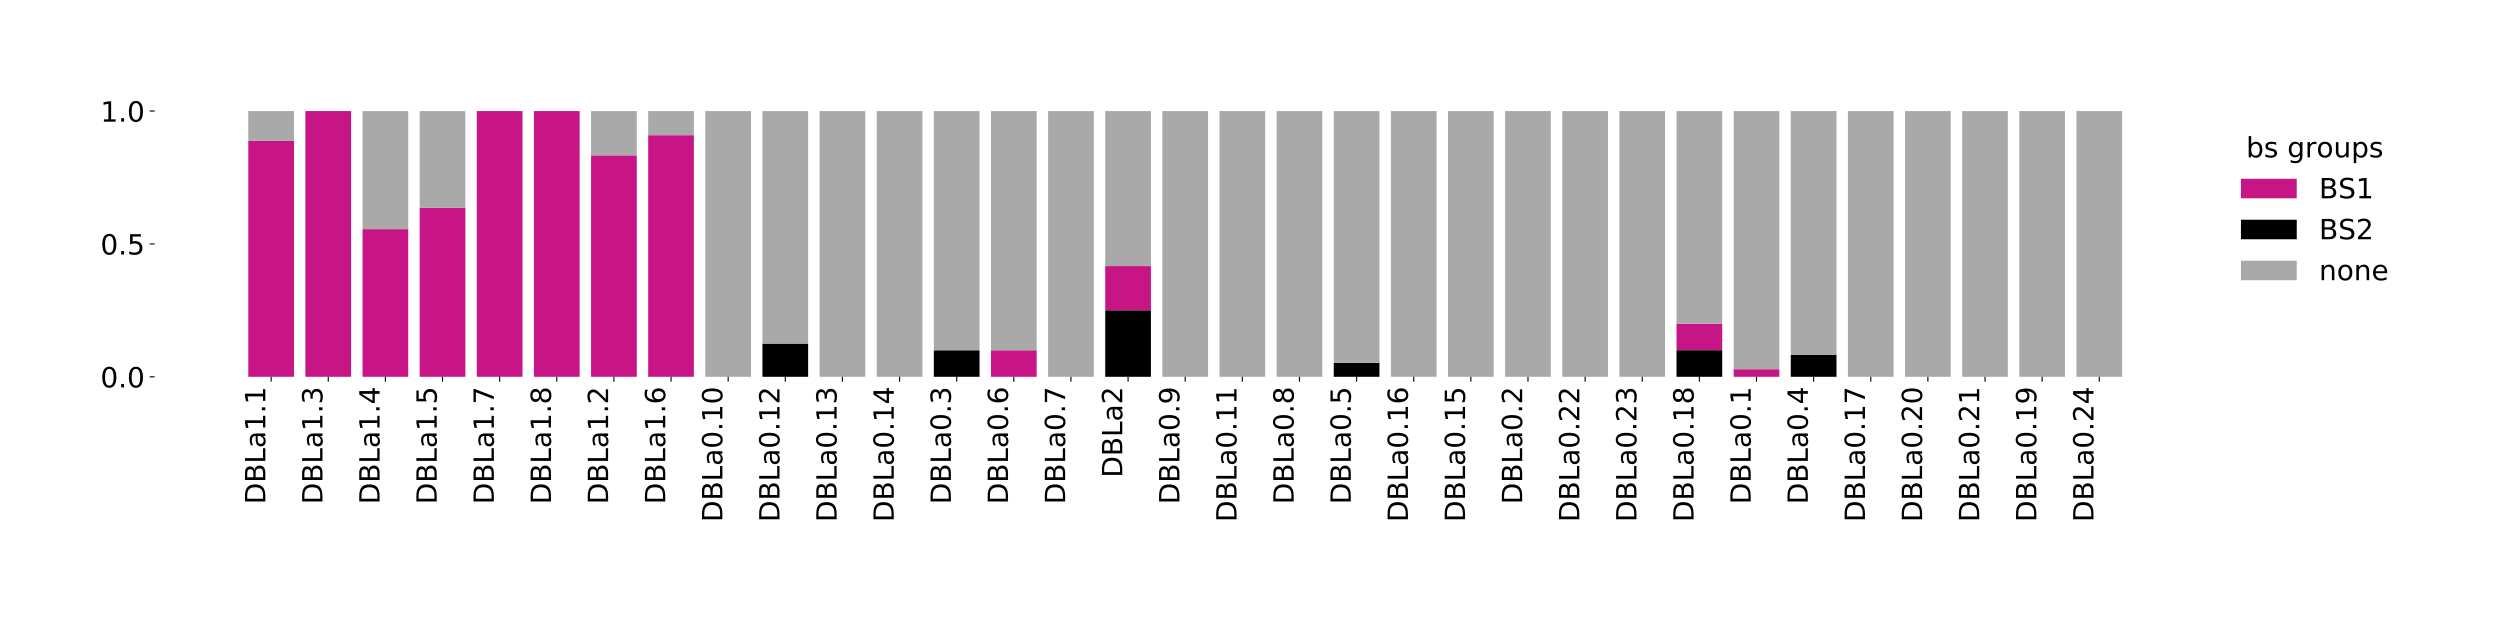<?xml version="1.0" encoding="utf-8" standalone="no"?>
<!DOCTYPE svg PUBLIC "-//W3C//DTD SVG 1.1//EN"
  "http://www.w3.org/Graphics/SVG/1.1/DTD/svg11.dtd">
<!-- Created with matplotlib (http://matplotlib.org/) -->
<svg height="446pt" version="1.1" viewBox="0 0 1792 446" width="1792pt" xmlns="http://www.w3.org/2000/svg" xmlns:xlink="http://www.w3.org/1999/xlink">
 <defs>
  <style type="text/css">
*{stroke-linecap:butt;stroke-linejoin:round;}
  </style>
 </defs>
 <g id="figure_1">
  <g id="patch_1">
   <path d="M 0 446.152 
L 1792.2 446.152 
L 1792.2 -0 
L 0 -0 
z
" style="fill:#ffffff;"/>
  </g>
  <g id="axes_1">
   <g id="patch_2">
    <path d="M 110.806 270.098 
L 1588.306 270.098 
L 1588.306 79.598 
L 110.806 79.598 
z
" style="fill:#ffffff;"/>
   </g>
   <g id="patch_3">
    <path clip-path="url(#p61cb159039)" d="M 177.965 270.098 
L 210.726 270.098 
L 210.726 100.765 
L 177.965 100.765 
z
" style="fill:#c71585;"/>
   </g>
   <g id="patch_4">
    <path clip-path="url(#p61cb159039)" d="M 218.916 270.098 
L 251.677 270.098 
L 251.677 79.598 
L 218.916 79.598 
z
" style="fill:#c71585;"/>
   </g>
   <g id="patch_5">
    <path clip-path="url(#p61cb159039)" d="M 259.867 270.098 
L 292.627 270.098 
L 292.627 164.265 
L 259.867 164.265 
z
" style="fill:#c71585;"/>
   </g>
   <g id="patch_6">
    <path clip-path="url(#p61cb159039)" d="M 300.817 270.098 
L 333.578 270.098 
L 333.578 148.871 
L 300.817 148.871 
z
" style="fill:#c71585;"/>
   </g>
   <g id="patch_7">
    <path clip-path="url(#p61cb159039)" d="M 341.768 270.098 
L 374.529 270.098 
L 374.529 79.598 
L 341.768 79.598 
z
" style="fill:#c71585;"/>
   </g>
   <g id="patch_8">
    <path clip-path="url(#p61cb159039)" d="M 382.719 270.098 
L 415.479 270.098 
L 415.479 79.598 
L 382.719 79.598 
z
" style="fill:#c71585;"/>
   </g>
   <g id="patch_9">
    <path clip-path="url(#p61cb159039)" d="M 423.669 270.098 
L 456.43 270.098 
L 456.43 111.348 
L 423.669 111.348 
z
" style="fill:#c71585;"/>
   </g>
   <g id="patch_10">
    <path clip-path="url(#p61cb159039)" d="M 464.62 270.098 
L 497.381 270.098 
L 497.381 96.917 
L 464.62 96.917 
z
" style="fill:#c71585;"/>
   </g>
   <g id="patch_11">
    <path clip-path="url(#p61cb159039)" d="M 505.571 270.098 
L 538.331 270.098 
L 538.331 270.098 
L 505.571 270.098 
z
" style="fill:#c71585;"/>
   </g>
   <g id="patch_12">
    <path clip-path="url(#p61cb159039)" d="M 546.521 246.286 
L 579.282 246.286 
L 579.282 246.286 
L 546.521 246.286 
z
" style="fill:#c71585;"/>
   </g>
   <g id="patch_13">
    <path clip-path="url(#p61cb159039)" d="M 587.472 270.098 
L 620.233 270.098 
L 620.233 270.098 
L 587.472 270.098 
z
" style="fill:#c71585;"/>
   </g>
   <g id="patch_14">
    <path clip-path="url(#p61cb159039)" d="M 628.423 270.098 
L 661.183 270.098 
L 661.183 270.098 
L 628.423 270.098 
z
" style="fill:#c71585;"/>
   </g>
   <g id="patch_15">
    <path clip-path="url(#p61cb159039)" d="M 669.373 251.048 
L 702.134 251.048 
L 702.134 251.048 
L 669.373 251.048 
z
" style="fill:#c71585;"/>
   </g>
   <g id="patch_16">
    <path clip-path="url(#p61cb159039)" d="M 710.324 270.098 
L 743.085 270.098 
L 743.085 251.048 
L 710.324 251.048 
z
" style="fill:#c71585;"/>
   </g>
   <g id="patch_17">
    <path clip-path="url(#p61cb159039)" d="M 751.275 270.098 
L 784.035 270.098 
L 784.035 270.098 
L 751.275 270.098 
z
" style="fill:#c71585;"/>
   </g>
   <g id="patch_18">
    <path clip-path="url(#p61cb159039)" d="M 792.225 222.473 
L 824.986 222.473 
L 824.986 190.723 
L 792.225 190.723 
z
" style="fill:#c71585;"/>
   </g>
   <g id="patch_19">
    <path clip-path="url(#p61cb159039)" d="M 833.176 270.098 
L 865.937 270.098 
L 865.937 270.098 
L 833.176 270.098 
z
" style="fill:#c71585;"/>
   </g>
   <g id="patch_20">
    <path clip-path="url(#p61cb159039)" d="M 874.127 270.098 
L 906.887 270.098 
L 906.887 270.098 
L 874.127 270.098 
z
" style="fill:#c71585;"/>
   </g>
   <g id="patch_21">
    <path clip-path="url(#p61cb159039)" d="M 915.077 270.098 
L 947.838 270.098 
L 947.838 270.098 
L 915.077 270.098 
z
" style="fill:#c71585;"/>
   </g>
   <g id="patch_22">
    <path clip-path="url(#p61cb159039)" d="M 956.028 260.072 
L 988.789 260.072 
L 988.789 260.072 
L 956.028 260.072 
z
" style="fill:#c71585;"/>
   </g>
   <g id="patch_23">
    <path clip-path="url(#p61cb159039)" d="M 996.979 270.098 
L 1029.739 270.098 
L 1029.739 270.098 
L 996.979 270.098 
z
" style="fill:#c71585;"/>
   </g>
   <g id="patch_24">
    <path clip-path="url(#p61cb159039)" d="M 1037.929 270.098 
L 1070.69 270.098 
L 1070.69 270.098 
L 1037.929 270.098 
z
" style="fill:#c71585;"/>
   </g>
   <g id="patch_25">
    <path clip-path="url(#p61cb159039)" d="M 1078.88 270.098 
L 1111.641 270.098 
L 1111.641 270.098 
L 1078.88 270.098 
z
" style="fill:#c71585;"/>
   </g>
   <g id="patch_26">
    <path clip-path="url(#p61cb159039)" d="M 1119.831 270.098 
L 1152.591 270.098 
L 1152.591 270.098 
L 1119.831 270.098 
z
" style="fill:#c71585;"/>
   </g>
   <g id="patch_27">
    <path clip-path="url(#p61cb159039)" d="M 1160.781 270.098 
L 1193.542 270.098 
L 1193.542 270.098 
L 1160.781 270.098 
z
" style="fill:#c71585;"/>
   </g>
   <g id="patch_28">
    <path clip-path="url(#p61cb159039)" d="M 1201.732 251.048 
L 1234.493 251.048 
L 1234.493 231.998 
L 1201.732 231.998 
z
" style="fill:#c71585;"/>
   </g>
   <g id="patch_29">
    <path clip-path="url(#p61cb159039)" d="M 1242.683 270.098 
L 1275.443 270.098 
L 1275.443 264.656 
L 1242.683 264.656 
z
" style="fill:#c71585;"/>
   </g>
   <g id="patch_30">
    <path clip-path="url(#p61cb159039)" d="M 1283.633 254.223 
L 1316.394 254.223 
L 1316.394 254.223 
L 1283.633 254.223 
z
" style="fill:#c71585;"/>
   </g>
   <g id="patch_31">
    <path clip-path="url(#p61cb159039)" d="M 1324.584 270.098 
L 1357.344 270.098 
L 1357.344 270.098 
L 1324.584 270.098 
z
" style="fill:#c71585;"/>
   </g>
   <g id="patch_32">
    <path clip-path="url(#p61cb159039)" d="M 1365.535 270.098 
L 1398.295 270.098 
L 1398.295 270.098 
L 1365.535 270.098 
z
" style="fill:#c71585;"/>
   </g>
   <g id="patch_33">
    <path clip-path="url(#p61cb159039)" d="M 1406.485 270.098 
L 1439.246 270.098 
L 1439.246 270.098 
L 1406.485 270.098 
z
" style="fill:#c71585;"/>
   </g>
   <g id="patch_34">
    <path clip-path="url(#p61cb159039)" d="M 1447.436 270.098 
L 1480.196 270.098 
L 1480.196 270.098 
L 1447.436 270.098 
z
" style="fill:#c71585;"/>
   </g>
   <g id="patch_35">
    <path clip-path="url(#p61cb159039)" d="M 1488.387 270.098 
L 1521.147 270.098 
L 1521.147 270.098 
L 1488.387 270.098 
z
" style="fill:#c71585;"/>
   </g>
   <g id="patch_36">
    <path clip-path="url(#p61cb159039)" d="M 177.965 270.098 
L 210.726 270.098 
L 210.726 270.098 
L 177.965 270.098 
z
"/>
   </g>
   <g id="patch_37">
    <path clip-path="url(#p61cb159039)" d="M 218.916 270.098 
L 251.677 270.098 
L 251.677 270.098 
L 218.916 270.098 
z
"/>
   </g>
   <g id="patch_38">
    <path clip-path="url(#p61cb159039)" d="M 259.867 270.098 
L 292.627 270.098 
L 292.627 270.098 
L 259.867 270.098 
z
"/>
   </g>
   <g id="patch_39">
    <path clip-path="url(#p61cb159039)" d="M 300.817 270.098 
L 333.578 270.098 
L 333.578 270.098 
L 300.817 270.098 
z
"/>
   </g>
   <g id="patch_40">
    <path clip-path="url(#p61cb159039)" d="M 341.768 270.098 
L 374.529 270.098 
L 374.529 270.098 
L 341.768 270.098 
z
"/>
   </g>
   <g id="patch_41">
    <path clip-path="url(#p61cb159039)" d="M 382.719 270.098 
L 415.479 270.098 
L 415.479 270.098 
L 382.719 270.098 
z
"/>
   </g>
   <g id="patch_42">
    <path clip-path="url(#p61cb159039)" d="M 423.669 270.098 
L 456.43 270.098 
L 456.43 270.098 
L 423.669 270.098 
z
"/>
   </g>
   <g id="patch_43">
    <path clip-path="url(#p61cb159039)" d="M 464.62 270.098 
L 497.381 270.098 
L 497.381 270.098 
L 464.62 270.098 
z
"/>
   </g>
   <g id="patch_44">
    <path clip-path="url(#p61cb159039)" d="M 505.571 270.098 
L 538.331 270.098 
L 538.331 270.098 
L 505.571 270.098 
z
"/>
   </g>
   <g id="patch_45">
    <path clip-path="url(#p61cb159039)" d="M 546.521 270.098 
L 579.282 270.098 
L 579.282 246.286 
L 546.521 246.286 
z
"/>
   </g>
   <g id="patch_46">
    <path clip-path="url(#p61cb159039)" d="M 587.472 270.098 
L 620.233 270.098 
L 620.233 270.098 
L 587.472 270.098 
z
"/>
   </g>
   <g id="patch_47">
    <path clip-path="url(#p61cb159039)" d="M 628.423 270.098 
L 661.183 270.098 
L 661.183 270.098 
L 628.423 270.098 
z
"/>
   </g>
   <g id="patch_48">
    <path clip-path="url(#p61cb159039)" d="M 669.373 270.098 
L 702.134 270.098 
L 702.134 251.048 
L 669.373 251.048 
z
"/>
   </g>
   <g id="patch_49">
    <path clip-path="url(#p61cb159039)" d="M 710.324 270.098 
L 743.085 270.098 
L 743.085 270.098 
L 710.324 270.098 
z
"/>
   </g>
   <g id="patch_50">
    <path clip-path="url(#p61cb159039)" d="M 751.275 270.098 
L 784.035 270.098 
L 784.035 270.098 
L 751.275 270.098 
z
"/>
   </g>
   <g id="patch_51">
    <path clip-path="url(#p61cb159039)" d="M 792.225 270.098 
L 824.986 270.098 
L 824.986 222.473 
L 792.225 222.473 
z
"/>
   </g>
   <g id="patch_52">
    <path clip-path="url(#p61cb159039)" d="M 833.176 270.098 
L 865.937 270.098 
L 865.937 270.098 
L 833.176 270.098 
z
"/>
   </g>
   <g id="patch_53">
    <path clip-path="url(#p61cb159039)" d="M 874.127 270.098 
L 906.887 270.098 
L 906.887 270.098 
L 874.127 270.098 
z
"/>
   </g>
   <g id="patch_54">
    <path clip-path="url(#p61cb159039)" d="M 915.077 270.098 
L 947.838 270.098 
L 947.838 270.098 
L 915.077 270.098 
z
"/>
   </g>
   <g id="patch_55">
    <path clip-path="url(#p61cb159039)" d="M 956.028 270.098 
L 988.789 270.098 
L 988.789 260.072 
L 956.028 260.072 
z
"/>
   </g>
   <g id="patch_56">
    <path clip-path="url(#p61cb159039)" d="M 996.979 270.098 
L 1029.739 270.098 
L 1029.739 270.098 
L 996.979 270.098 
z
"/>
   </g>
   <g id="patch_57">
    <path clip-path="url(#p61cb159039)" d="M 1037.929 270.098 
L 1070.69 270.098 
L 1070.69 270.098 
L 1037.929 270.098 
z
"/>
   </g>
   <g id="patch_58">
    <path clip-path="url(#p61cb159039)" d="M 1078.88 270.098 
L 1111.641 270.098 
L 1111.641 270.098 
L 1078.88 270.098 
z
"/>
   </g>
   <g id="patch_59">
    <path clip-path="url(#p61cb159039)" d="M 1119.831 270.098 
L 1152.591 270.098 
L 1152.591 270.098 
L 1119.831 270.098 
z
"/>
   </g>
   <g id="patch_60">
    <path clip-path="url(#p61cb159039)" d="M 1160.781 270.098 
L 1193.542 270.098 
L 1193.542 270.098 
L 1160.781 270.098 
z
"/>
   </g>
   <g id="patch_61">
    <path clip-path="url(#p61cb159039)" d="M 1201.732 270.098 
L 1234.493 270.098 
L 1234.493 251.048 
L 1201.732 251.048 
z
"/>
   </g>
   <g id="patch_62">
    <path clip-path="url(#p61cb159039)" d="M 1242.683 270.098 
L 1275.443 270.098 
L 1275.443 270.098 
L 1242.683 270.098 
z
"/>
   </g>
   <g id="patch_63">
    <path clip-path="url(#p61cb159039)" d="M 1283.633 270.098 
L 1316.394 270.098 
L 1316.394 254.223 
L 1283.633 254.223 
z
"/>
   </g>
   <g id="patch_64">
    <path clip-path="url(#p61cb159039)" d="M 1324.584 270.098 
L 1357.344 270.098 
L 1357.344 270.098 
L 1324.584 270.098 
z
"/>
   </g>
   <g id="patch_65">
    <path clip-path="url(#p61cb159039)" d="M 1365.535 270.098 
L 1398.295 270.098 
L 1398.295 270.098 
L 1365.535 270.098 
z
"/>
   </g>
   <g id="patch_66">
    <path clip-path="url(#p61cb159039)" d="M 1406.485 270.098 
L 1439.246 270.098 
L 1439.246 270.098 
L 1406.485 270.098 
z
"/>
   </g>
   <g id="patch_67">
    <path clip-path="url(#p61cb159039)" d="M 1447.436 270.098 
L 1480.196 270.098 
L 1480.196 270.098 
L 1447.436 270.098 
z
"/>
   </g>
   <g id="patch_68">
    <path clip-path="url(#p61cb159039)" d="M 1488.387 270.098 
L 1521.147 270.098 
L 1521.147 270.098 
L 1488.387 270.098 
z
"/>
   </g>
   <g id="patch_69">
    <path clip-path="url(#p61cb159039)" d="M 177.965 100.765 
L 210.726 100.765 
L 210.726 79.598 
L 177.965 79.598 
z
" style="fill:#a9a9a9;"/>
   </g>
   <g id="patch_70">
    <path clip-path="url(#p61cb159039)" d="M 218.916 79.598 
L 251.677 79.598 
L 251.677 79.598 
L 218.916 79.598 
z
" style="fill:#a9a9a9;"/>
   </g>
   <g id="patch_71">
    <path clip-path="url(#p61cb159039)" d="M 259.867 164.265 
L 292.627 164.265 
L 292.627 79.598 
L 259.867 79.598 
z
" style="fill:#a9a9a9;"/>
   </g>
   <g id="patch_72">
    <path clip-path="url(#p61cb159039)" d="M 300.817 148.871 
L 333.578 148.871 
L 333.578 79.598 
L 300.817 79.598 
z
" style="fill:#a9a9a9;"/>
   </g>
   <g id="patch_73">
    <path clip-path="url(#p61cb159039)" d="M 341.768 79.598 
L 374.529 79.598 
L 374.529 79.598 
L 341.768 79.598 
z
" style="fill:#a9a9a9;"/>
   </g>
   <g id="patch_74">
    <path clip-path="url(#p61cb159039)" d="M 382.719 79.598 
L 415.479 79.598 
L 415.479 79.598 
L 382.719 79.598 
z
" style="fill:#a9a9a9;"/>
   </g>
   <g id="patch_75">
    <path clip-path="url(#p61cb159039)" d="M 423.669 111.348 
L 456.43 111.348 
L 456.43 79.598 
L 423.669 79.598 
z
" style="fill:#a9a9a9;"/>
   </g>
   <g id="patch_76">
    <path clip-path="url(#p61cb159039)" d="M 464.62 96.917 
L 497.381 96.917 
L 497.381 79.598 
L 464.62 79.598 
z
" style="fill:#a9a9a9;"/>
   </g>
   <g id="patch_77">
    <path clip-path="url(#p61cb159039)" d="M 505.571 270.098 
L 538.331 270.098 
L 538.331 79.598 
L 505.571 79.598 
z
" style="fill:#a9a9a9;"/>
   </g>
   <g id="patch_78">
    <path clip-path="url(#p61cb159039)" d="M 546.521 246.286 
L 579.282 246.286 
L 579.282 79.598 
L 546.521 79.598 
z
" style="fill:#a9a9a9;"/>
   </g>
   <g id="patch_79">
    <path clip-path="url(#p61cb159039)" d="M 587.472 270.098 
L 620.233 270.098 
L 620.233 79.598 
L 587.472 79.598 
z
" style="fill:#a9a9a9;"/>
   </g>
   <g id="patch_80">
    <path clip-path="url(#p61cb159039)" d="M 628.423 270.098 
L 661.183 270.098 
L 661.183 79.598 
L 628.423 79.598 
z
" style="fill:#a9a9a9;"/>
   </g>
   <g id="patch_81">
    <path clip-path="url(#p61cb159039)" d="M 669.373 251.048 
L 702.134 251.048 
L 702.134 79.598 
L 669.373 79.598 
z
" style="fill:#a9a9a9;"/>
   </g>
   <g id="patch_82">
    <path clip-path="url(#p61cb159039)" d="M 710.324 251.048 
L 743.085 251.048 
L 743.085 79.598 
L 710.324 79.598 
z
" style="fill:#a9a9a9;"/>
   </g>
   <g id="patch_83">
    <path clip-path="url(#p61cb159039)" d="M 751.275 270.098 
L 784.035 270.098 
L 784.035 79.598 
L 751.275 79.598 
z
" style="fill:#a9a9a9;"/>
   </g>
   <g id="patch_84">
    <path clip-path="url(#p61cb159039)" d="M 792.225 190.723 
L 824.986 190.723 
L 824.986 79.598 
L 792.225 79.598 
z
" style="fill:#a9a9a9;"/>
   </g>
   <g id="patch_85">
    <path clip-path="url(#p61cb159039)" d="M 833.176 270.098 
L 865.937 270.098 
L 865.937 79.598 
L 833.176 79.598 
z
" style="fill:#a9a9a9;"/>
   </g>
   <g id="patch_86">
    <path clip-path="url(#p61cb159039)" d="M 874.127 270.098 
L 906.887 270.098 
L 906.887 79.598 
L 874.127 79.598 
z
" style="fill:#a9a9a9;"/>
   </g>
   <g id="patch_87">
    <path clip-path="url(#p61cb159039)" d="M 915.077 270.098 
L 947.838 270.098 
L 947.838 79.598 
L 915.077 79.598 
z
" style="fill:#a9a9a9;"/>
   </g>
   <g id="patch_88">
    <path clip-path="url(#p61cb159039)" d="M 956.028 260.072 
L 988.789 260.072 
L 988.789 79.598 
L 956.028 79.598 
z
" style="fill:#a9a9a9;"/>
   </g>
   <g id="patch_89">
    <path clip-path="url(#p61cb159039)" d="M 996.979 270.098 
L 1029.739 270.098 
L 1029.739 79.598 
L 996.979 79.598 
z
" style="fill:#a9a9a9;"/>
   </g>
   <g id="patch_90">
    <path clip-path="url(#p61cb159039)" d="M 1037.929 270.098 
L 1070.69 270.098 
L 1070.69 79.598 
L 1037.929 79.598 
z
" style="fill:#a9a9a9;"/>
   </g>
   <g id="patch_91">
    <path clip-path="url(#p61cb159039)" d="M 1078.88 270.098 
L 1111.641 270.098 
L 1111.641 79.598 
L 1078.88 79.598 
z
" style="fill:#a9a9a9;"/>
   </g>
   <g id="patch_92">
    <path clip-path="url(#p61cb159039)" d="M 1119.831 270.098 
L 1152.591 270.098 
L 1152.591 79.598 
L 1119.831 79.598 
z
" style="fill:#a9a9a9;"/>
   </g>
   <g id="patch_93">
    <path clip-path="url(#p61cb159039)" d="M 1160.781 270.098 
L 1193.542 270.098 
L 1193.542 79.598 
L 1160.781 79.598 
z
" style="fill:#a9a9a9;"/>
   </g>
   <g id="patch_94">
    <path clip-path="url(#p61cb159039)" d="M 1201.732 231.998 
L 1234.493 231.998 
L 1234.493 79.598 
L 1201.732 79.598 
z
" style="fill:#a9a9a9;"/>
   </g>
   <g id="patch_95">
    <path clip-path="url(#p61cb159039)" d="M 1242.683 264.656 
L 1275.443 264.656 
L 1275.443 79.598 
L 1242.683 79.598 
z
" style="fill:#a9a9a9;"/>
   </g>
   <g id="patch_96">
    <path clip-path="url(#p61cb159039)" d="M 1283.633 254.223 
L 1316.394 254.223 
L 1316.394 79.598 
L 1283.633 79.598 
z
" style="fill:#a9a9a9;"/>
   </g>
   <g id="patch_97">
    <path clip-path="url(#p61cb159039)" d="M 1324.584 270.098 
L 1357.344 270.098 
L 1357.344 79.598 
L 1324.584 79.598 
z
" style="fill:#a9a9a9;"/>
   </g>
   <g id="patch_98">
    <path clip-path="url(#p61cb159039)" d="M 1365.535 270.098 
L 1398.295 270.098 
L 1398.295 79.598 
L 1365.535 79.598 
z
" style="fill:#a9a9a9;"/>
   </g>
   <g id="patch_99">
    <path clip-path="url(#p61cb159039)" d="M 1406.485 270.098 
L 1439.246 270.098 
L 1439.246 79.598 
L 1406.485 79.598 
z
" style="fill:#a9a9a9;"/>
   </g>
   <g id="patch_100">
    <path clip-path="url(#p61cb159039)" d="M 1447.436 270.098 
L 1480.196 270.098 
L 1480.196 79.598 
L 1447.436 79.598 
z
" style="fill:#a9a9a9;"/>
   </g>
   <g id="patch_101">
    <path clip-path="url(#p61cb159039)" d="M 1488.387 270.098 
L 1521.147 270.098 
L 1521.147 79.598 
L 1488.387 79.598 
z
" style="fill:#a9a9a9;"/>
   </g>
   <g id="matplotlib.axis_1">
    <g id="xtick_1">
     <g id="line2d_1">
      <defs>
       <path d="M 0 0 
L 0 3.5 
" id="mc3361c8e0f" style="stroke:#000000;stroke-width:0.8;"/>
      </defs>
      <g>
       <use style="stroke:#000000;stroke-width:0.8;" x="194.346" xlink:href="#mc3361c8e0f" y="270.098"/>
      </g>
     </g>
     <g id="text_1">
      <!-- DBLa1.1 -->
      <defs>
       <path d="M 19.672 64.797 
L 19.672 8.109 
L 31.594 8.109 
Q 46.688 8.109 53.688 14.938 
Q 60.688 21.781 60.688 36.531 
Q 60.688 51.172 53.688 57.984 
Q 46.688 64.797 31.594 64.797 
z
M 9.812 72.906 
L 30.078 72.906 
Q 51.266 72.906 61.172 64.094 
Q 71.094 55.281 71.094 36.531 
Q 71.094 17.672 61.125 8.828 
Q 51.172 0 30.078 0 
L 9.812 0 
z
" id="DejaVuSans-44"/>
       <path d="M 19.672 34.812 
L 19.672 8.109 
L 35.5 8.109 
Q 43.453 8.109 47.281 11.406 
Q 51.125 14.703 51.125 21.484 
Q 51.125 28.328 47.281 31.562 
Q 43.453 34.812 35.5 34.812 
z
M 19.672 64.797 
L 19.672 42.828 
L 34.281 42.828 
Q 41.5 42.828 45.031 45.531 
Q 48.578 48.25 48.578 53.812 
Q 48.578 59.328 45.031 62.062 
Q 41.5 64.797 34.281 64.797 
z
M 9.812 72.906 
L 35.016 72.906 
Q 46.297 72.906 52.391 68.219 
Q 58.5 63.531 58.5 54.891 
Q 58.5 48.188 55.375 44.234 
Q 52.25 40.281 46.188 39.312 
Q 53.469 37.75 57.5 32.781 
Q 61.531 27.828 61.531 20.406 
Q 61.531 10.641 54.891 5.312 
Q 48.25 0 35.984 0 
L 9.812 0 
z
" id="DejaVuSans-42"/>
       <path d="M 9.812 72.906 
L 19.672 72.906 
L 19.672 8.297 
L 55.172 8.297 
L 55.172 0 
L 9.812 0 
z
" id="DejaVuSans-4c"/>
       <path d="M 34.281 27.484 
Q 23.391 27.484 19.188 25 
Q 14.984 22.516 14.984 16.5 
Q 14.984 11.719 18.141 8.906 
Q 21.297 6.109 26.703 6.109 
Q 34.188 6.109 38.703 11.406 
Q 43.219 16.703 43.219 25.484 
L 43.219 27.484 
z
M 52.203 31.203 
L 52.203 0 
L 43.219 0 
L 43.219 8.297 
Q 40.141 3.328 35.547 0.953 
Q 30.953 -1.422 24.312 -1.422 
Q 15.922 -1.422 10.953 3.297 
Q 6 8.016 6 15.922 
Q 6 25.141 12.172 29.828 
Q 18.359 34.516 30.609 34.516 
L 43.219 34.516 
L 43.219 35.406 
Q 43.219 41.609 39.141 45 
Q 35.062 48.391 27.688 48.391 
Q 23 48.391 18.547 47.266 
Q 14.109 46.141 10.016 43.891 
L 10.016 52.203 
Q 14.938 54.109 19.578 55.047 
Q 24.219 56 28.609 56 
Q 40.484 56 46.344 49.844 
Q 52.203 43.703 52.203 31.203 
z
" id="DejaVuSans-61"/>
       <path d="M 12.406 8.297 
L 28.516 8.297 
L 28.516 63.922 
L 10.984 60.406 
L 10.984 69.391 
L 28.422 72.906 
L 38.281 72.906 
L 38.281 8.297 
L 54.391 8.297 
L 54.391 0 
L 12.406 0 
z
" id="DejaVuSans-31"/>
       <path d="M 10.688 12.406 
L 21 12.406 
L 21 0 
L 10.688 0 
z
" id="DejaVuSans-2e"/>
      </defs>
      <g transform="translate(190.186 361.427)rotate(-90)scale(0.2 -0.2)">
       <use xlink:href="#DejaVuSans-44"/>
       <use x="77.002" xlink:href="#DejaVuSans-42"/>
       <use x="145.605" xlink:href="#DejaVuSans-4c"/>
       <use x="201.318" xlink:href="#DejaVuSans-61"/>
       <use x="262.598" xlink:href="#DejaVuSans-31"/>
       <use x="326.221" xlink:href="#DejaVuSans-2e"/>
       <use x="358.008" xlink:href="#DejaVuSans-31"/>
      </g>
     </g>
    </g>
    <g id="xtick_2">
     <g id="line2d_2">
      <g>
       <use style="stroke:#000000;stroke-width:0.8;" x="235.296" xlink:href="#mc3361c8e0f" y="270.098"/>
      </g>
     </g>
     <g id="text_2">
      <!-- DBLa1.3 -->
      <defs>
       <path d="M 40.578 39.312 
Q 47.656 37.797 51.625 33 
Q 55.609 28.219 55.609 21.188 
Q 55.609 10.406 48.188 4.484 
Q 40.766 -1.422 27.094 -1.422 
Q 22.516 -1.422 17.656 -0.516 
Q 12.797 0.391 7.625 2.203 
L 7.625 11.719 
Q 11.719 9.328 16.594 8.109 
Q 21.484 6.891 26.812 6.891 
Q 36.078 6.891 40.938 10.547 
Q 45.797 14.203 45.797 21.188 
Q 45.797 27.641 41.281 31.266 
Q 36.766 34.906 28.719 34.906 
L 20.219 34.906 
L 20.219 43.016 
L 29.109 43.016 
Q 36.375 43.016 40.234 45.922 
Q 44.094 48.828 44.094 54.297 
Q 44.094 59.906 40.109 62.906 
Q 36.141 65.922 28.719 65.922 
Q 24.656 65.922 20.016 65.031 
Q 15.375 64.156 9.812 62.312 
L 9.812 71.094 
Q 15.438 72.656 20.344 73.438 
Q 25.25 74.219 29.594 74.219 
Q 40.828 74.219 47.359 69.109 
Q 53.906 64.016 53.906 55.328 
Q 53.906 49.266 50.438 45.094 
Q 46.969 40.922 40.578 39.312 
z
" id="DejaVuSans-33"/>
      </defs>
      <g transform="translate(231.137 361.427)rotate(-90)scale(0.2 -0.2)">
       <use xlink:href="#DejaVuSans-44"/>
       <use x="77.002" xlink:href="#DejaVuSans-42"/>
       <use x="145.605" xlink:href="#DejaVuSans-4c"/>
       <use x="201.318" xlink:href="#DejaVuSans-61"/>
       <use x="262.598" xlink:href="#DejaVuSans-31"/>
       <use x="326.221" xlink:href="#DejaVuSans-2e"/>
       <use x="358.008" xlink:href="#DejaVuSans-33"/>
      </g>
     </g>
    </g>
    <g id="xtick_3">
     <g id="line2d_3">
      <g>
       <use style="stroke:#000000;stroke-width:0.8;" x="276.247" xlink:href="#mc3361c8e0f" y="270.098"/>
      </g>
     </g>
     <g id="text_3">
      <!-- DBLa1.4 -->
      <defs>
       <path d="M 37.797 64.312 
L 12.891 25.391 
L 37.797 25.391 
z
M 35.203 72.906 
L 47.609 72.906 
L 47.609 25.391 
L 58.016 25.391 
L 58.016 17.188 
L 47.609 17.188 
L 47.609 0 
L 37.797 0 
L 37.797 17.188 
L 4.891 17.188 
L 4.891 26.703 
z
" id="DejaVuSans-34"/>
      </defs>
      <g transform="translate(272.088 361.427)rotate(-90)scale(0.2 -0.2)">
       <use xlink:href="#DejaVuSans-44"/>
       <use x="77.002" xlink:href="#DejaVuSans-42"/>
       <use x="145.605" xlink:href="#DejaVuSans-4c"/>
       <use x="201.318" xlink:href="#DejaVuSans-61"/>
       <use x="262.598" xlink:href="#DejaVuSans-31"/>
       <use x="326.221" xlink:href="#DejaVuSans-2e"/>
       <use x="358.008" xlink:href="#DejaVuSans-34"/>
      </g>
     </g>
    </g>
    <g id="xtick_4">
     <g id="line2d_4">
      <g>
       <use style="stroke:#000000;stroke-width:0.8;" x="317.198" xlink:href="#mc3361c8e0f" y="270.098"/>
      </g>
     </g>
     <g id="text_4">
      <!-- DBLa1.5 -->
      <defs>
       <path d="M 10.797 72.906 
L 49.516 72.906 
L 49.516 64.594 
L 19.828 64.594 
L 19.828 46.734 
Q 21.969 47.469 24.109 47.828 
Q 26.266 48.188 28.422 48.188 
Q 40.625 48.188 47.75 41.5 
Q 54.891 34.812 54.891 23.391 
Q 54.891 11.625 47.562 5.094 
Q 40.234 -1.422 26.906 -1.422 
Q 22.312 -1.422 17.547 -0.641 
Q 12.797 0.141 7.719 1.703 
L 7.719 11.625 
Q 12.109 9.234 16.797 8.062 
Q 21.484 6.891 26.703 6.891 
Q 35.156 6.891 40.078 11.328 
Q 45.016 15.766 45.016 23.391 
Q 45.016 31 40.078 35.438 
Q 35.156 39.891 26.703 39.891 
Q 22.75 39.891 18.812 39.016 
Q 14.891 38.141 10.797 36.281 
z
" id="DejaVuSans-35"/>
      </defs>
      <g transform="translate(313.038 361.427)rotate(-90)scale(0.2 -0.2)">
       <use xlink:href="#DejaVuSans-44"/>
       <use x="77.002" xlink:href="#DejaVuSans-42"/>
       <use x="145.605" xlink:href="#DejaVuSans-4c"/>
       <use x="201.318" xlink:href="#DejaVuSans-61"/>
       <use x="262.598" xlink:href="#DejaVuSans-31"/>
       <use x="326.221" xlink:href="#DejaVuSans-2e"/>
       <use x="358.008" xlink:href="#DejaVuSans-35"/>
      </g>
     </g>
    </g>
    <g id="xtick_5">
     <g id="line2d_5">
      <g>
       <use style="stroke:#000000;stroke-width:0.8;" x="358.148" xlink:href="#mc3361c8e0f" y="270.098"/>
      </g>
     </g>
     <g id="text_5">
      <!-- DBLa1.7 -->
      <defs>
       <path d="M 8.203 72.906 
L 55.078 72.906 
L 55.078 68.703 
L 28.609 0 
L 18.312 0 
L 43.219 64.594 
L 8.203 64.594 
z
" id="DejaVuSans-37"/>
      </defs>
      <g transform="translate(353.989 361.427)rotate(-90)scale(0.2 -0.2)">
       <use xlink:href="#DejaVuSans-44"/>
       <use x="77.002" xlink:href="#DejaVuSans-42"/>
       <use x="145.605" xlink:href="#DejaVuSans-4c"/>
       <use x="201.318" xlink:href="#DejaVuSans-61"/>
       <use x="262.598" xlink:href="#DejaVuSans-31"/>
       <use x="326.221" xlink:href="#DejaVuSans-2e"/>
       <use x="358.008" xlink:href="#DejaVuSans-37"/>
      </g>
     </g>
    </g>
    <g id="xtick_6">
     <g id="line2d_6">
      <g>
       <use style="stroke:#000000;stroke-width:0.8;" x="399.099" xlink:href="#mc3361c8e0f" y="270.098"/>
      </g>
     </g>
     <g id="text_6">
      <!-- DBLa1.8 -->
      <defs>
       <path d="M 31.781 34.625 
Q 24.75 34.625 20.719 30.859 
Q 16.703 27.094 16.703 20.516 
Q 16.703 13.922 20.719 10.156 
Q 24.75 6.391 31.781 6.391 
Q 38.812 6.391 42.859 10.172 
Q 46.922 13.969 46.922 20.516 
Q 46.922 27.094 42.891 30.859 
Q 38.875 34.625 31.781 34.625 
z
M 21.922 38.812 
Q 15.578 40.375 12.031 44.719 
Q 8.5 49.078 8.5 55.328 
Q 8.5 64.062 14.719 69.141 
Q 20.953 74.219 31.781 74.219 
Q 42.672 74.219 48.875 69.141 
Q 55.078 64.062 55.078 55.328 
Q 55.078 49.078 51.531 44.719 
Q 48 40.375 41.703 38.812 
Q 48.828 37.156 52.797 32.312 
Q 56.781 27.484 56.781 20.516 
Q 56.781 9.906 50.312 4.234 
Q 43.844 -1.422 31.781 -1.422 
Q 19.734 -1.422 13.25 4.234 
Q 6.781 9.906 6.781 20.516 
Q 6.781 27.484 10.781 32.312 
Q 14.797 37.156 21.922 38.812 
z
M 18.312 54.391 
Q 18.312 48.734 21.844 45.562 
Q 25.391 42.391 31.781 42.391 
Q 38.141 42.391 41.719 45.562 
Q 45.312 48.734 45.312 54.391 
Q 45.312 60.062 41.719 63.234 
Q 38.141 66.406 31.781 66.406 
Q 25.391 66.406 21.844 63.234 
Q 18.312 60.062 18.312 54.391 
z
" id="DejaVuSans-38"/>
      </defs>
      <g transform="translate(394.94 361.427)rotate(-90)scale(0.2 -0.2)">
       <use xlink:href="#DejaVuSans-44"/>
       <use x="77.002" xlink:href="#DejaVuSans-42"/>
       <use x="145.605" xlink:href="#DejaVuSans-4c"/>
       <use x="201.318" xlink:href="#DejaVuSans-61"/>
       <use x="262.598" xlink:href="#DejaVuSans-31"/>
       <use x="326.221" xlink:href="#DejaVuSans-2e"/>
       <use x="358.008" xlink:href="#DejaVuSans-38"/>
      </g>
     </g>
    </g>
    <g id="xtick_7">
     <g id="line2d_7">
      <g>
       <use style="stroke:#000000;stroke-width:0.8;" x="440.05" xlink:href="#mc3361c8e0f" y="270.098"/>
      </g>
     </g>
     <g id="text_7">
      <!-- DBLa1.2 -->
      <defs>
       <path d="M 19.188 8.297 
L 53.609 8.297 
L 53.609 0 
L 7.328 0 
L 7.328 8.297 
Q 12.938 14.109 22.625 23.891 
Q 32.328 33.688 34.812 36.531 
Q 39.547 41.844 41.422 45.531 
Q 43.312 49.219 43.312 52.781 
Q 43.312 58.594 39.234 62.25 
Q 35.156 65.922 28.609 65.922 
Q 23.969 65.922 18.812 64.312 
Q 13.672 62.703 7.812 59.422 
L 7.812 69.391 
Q 13.766 71.781 18.938 73 
Q 24.125 74.219 28.422 74.219 
Q 39.75 74.219 46.484 68.547 
Q 53.219 62.891 53.219 53.422 
Q 53.219 48.922 51.531 44.891 
Q 49.859 40.875 45.406 35.406 
Q 44.188 33.984 37.641 27.219 
Q 31.109 20.453 19.188 8.297 
z
" id="DejaVuSans-32"/>
      </defs>
      <g transform="translate(435.89 361.427)rotate(-90)scale(0.2 -0.2)">
       <use xlink:href="#DejaVuSans-44"/>
       <use x="77.002" xlink:href="#DejaVuSans-42"/>
       <use x="145.605" xlink:href="#DejaVuSans-4c"/>
       <use x="201.318" xlink:href="#DejaVuSans-61"/>
       <use x="262.598" xlink:href="#DejaVuSans-31"/>
       <use x="326.221" xlink:href="#DejaVuSans-2e"/>
       <use x="358.008" xlink:href="#DejaVuSans-32"/>
      </g>
     </g>
    </g>
    <g id="xtick_8">
     <g id="line2d_8">
      <g>
       <use style="stroke:#000000;stroke-width:0.8;" x="481" xlink:href="#mc3361c8e0f" y="270.098"/>
      </g>
     </g>
     <g id="text_8">
      <!-- DBLa1.6 -->
      <defs>
       <path d="M 33.016 40.375 
Q 26.375 40.375 22.484 35.828 
Q 18.609 31.297 18.609 23.391 
Q 18.609 15.531 22.484 10.953 
Q 26.375 6.391 33.016 6.391 
Q 39.656 6.391 43.531 10.953 
Q 47.406 15.531 47.406 23.391 
Q 47.406 31.297 43.531 35.828 
Q 39.656 40.375 33.016 40.375 
z
M 52.594 71.297 
L 52.594 62.312 
Q 48.875 64.062 45.094 64.984 
Q 41.312 65.922 37.594 65.922 
Q 27.828 65.922 22.672 59.328 
Q 17.531 52.734 16.797 39.406 
Q 19.672 43.656 24.016 45.922 
Q 28.375 48.188 33.594 48.188 
Q 44.578 48.188 50.953 41.516 
Q 57.328 34.859 57.328 23.391 
Q 57.328 12.156 50.688 5.359 
Q 44.047 -1.422 33.016 -1.422 
Q 20.359 -1.422 13.672 8.266 
Q 6.984 17.969 6.984 36.375 
Q 6.984 53.656 15.188 63.938 
Q 23.391 74.219 37.203 74.219 
Q 40.922 74.219 44.703 73.484 
Q 48.484 72.75 52.594 71.297 
z
" id="DejaVuSans-36"/>
      </defs>
      <g transform="translate(476.841 361.427)rotate(-90)scale(0.2 -0.2)">
       <use xlink:href="#DejaVuSans-44"/>
       <use x="77.002" xlink:href="#DejaVuSans-42"/>
       <use x="145.605" xlink:href="#DejaVuSans-4c"/>
       <use x="201.318" xlink:href="#DejaVuSans-61"/>
       <use x="262.598" xlink:href="#DejaVuSans-31"/>
       <use x="326.221" xlink:href="#DejaVuSans-2e"/>
       <use x="358.008" xlink:href="#DejaVuSans-36"/>
      </g>
     </g>
    </g>
    <g id="xtick_9">
     <g id="line2d_9">
      <g>
       <use style="stroke:#000000;stroke-width:0.8;" x="521.951" xlink:href="#mc3361c8e0f" y="270.098"/>
      </g>
     </g>
     <g id="text_9">
      <!-- DBLa0.10 -->
      <defs>
       <path d="M 31.781 66.406 
Q 24.172 66.406 20.328 58.906 
Q 16.5 51.422 16.5 36.375 
Q 16.5 21.391 20.328 13.891 
Q 24.172 6.391 31.781 6.391 
Q 39.453 6.391 43.281 13.891 
Q 47.125 21.391 47.125 36.375 
Q 47.125 51.422 43.281 58.906 
Q 39.453 66.406 31.781 66.406 
z
M 31.781 74.219 
Q 44.047 74.219 50.516 64.516 
Q 56.984 54.828 56.984 36.375 
Q 56.984 17.969 50.516 8.266 
Q 44.047 -1.422 31.781 -1.422 
Q 19.531 -1.422 13.062 8.266 
Q 6.594 17.969 6.594 36.375 
Q 6.594 54.828 13.062 64.516 
Q 19.531 74.219 31.781 74.219 
z
" id="DejaVuSans-30"/>
      </defs>
      <g transform="translate(517.792 374.152)rotate(-90)scale(0.2 -0.2)">
       <use xlink:href="#DejaVuSans-44"/>
       <use x="77.002" xlink:href="#DejaVuSans-42"/>
       <use x="145.605" xlink:href="#DejaVuSans-4c"/>
       <use x="201.318" xlink:href="#DejaVuSans-61"/>
       <use x="262.598" xlink:href="#DejaVuSans-30"/>
       <use x="326.221" xlink:href="#DejaVuSans-2e"/>
       <use x="358.008" xlink:href="#DejaVuSans-31"/>
       <use x="421.631" xlink:href="#DejaVuSans-30"/>
      </g>
     </g>
    </g>
    <g id="xtick_10">
     <g id="line2d_10">
      <g>
       <use style="stroke:#000000;stroke-width:0.8;" x="562.902" xlink:href="#mc3361c8e0f" y="270.098"/>
      </g>
     </g>
     <g id="text_10">
      <!-- DBLa0.12 -->
      <g transform="translate(558.742 374.152)rotate(-90)scale(0.2 -0.2)">
       <use xlink:href="#DejaVuSans-44"/>
       <use x="77.002" xlink:href="#DejaVuSans-42"/>
       <use x="145.605" xlink:href="#DejaVuSans-4c"/>
       <use x="201.318" xlink:href="#DejaVuSans-61"/>
       <use x="262.598" xlink:href="#DejaVuSans-30"/>
       <use x="326.221" xlink:href="#DejaVuSans-2e"/>
       <use x="358.008" xlink:href="#DejaVuSans-31"/>
       <use x="421.631" xlink:href="#DejaVuSans-32"/>
      </g>
     </g>
    </g>
    <g id="xtick_11">
     <g id="line2d_11">
      <g>
       <use style="stroke:#000000;stroke-width:0.8;" x="603.852" xlink:href="#mc3361c8e0f" y="270.098"/>
      </g>
     </g>
     <g id="text_11">
      <!-- DBLa0.13 -->
      <g transform="translate(599.693 374.152)rotate(-90)scale(0.2 -0.2)">
       <use xlink:href="#DejaVuSans-44"/>
       <use x="77.002" xlink:href="#DejaVuSans-42"/>
       <use x="145.605" xlink:href="#DejaVuSans-4c"/>
       <use x="201.318" xlink:href="#DejaVuSans-61"/>
       <use x="262.598" xlink:href="#DejaVuSans-30"/>
       <use x="326.221" xlink:href="#DejaVuSans-2e"/>
       <use x="358.008" xlink:href="#DejaVuSans-31"/>
       <use x="421.631" xlink:href="#DejaVuSans-33"/>
      </g>
     </g>
    </g>
    <g id="xtick_12">
     <g id="line2d_12">
      <g>
       <use style="stroke:#000000;stroke-width:0.8;" x="644.803" xlink:href="#mc3361c8e0f" y="270.098"/>
      </g>
     </g>
     <g id="text_12">
      <!-- DBLa0.14 -->
      <g transform="translate(640.644 374.152)rotate(-90)scale(0.2 -0.2)">
       <use xlink:href="#DejaVuSans-44"/>
       <use x="77.002" xlink:href="#DejaVuSans-42"/>
       <use x="145.605" xlink:href="#DejaVuSans-4c"/>
       <use x="201.318" xlink:href="#DejaVuSans-61"/>
       <use x="262.598" xlink:href="#DejaVuSans-30"/>
       <use x="326.221" xlink:href="#DejaVuSans-2e"/>
       <use x="358.008" xlink:href="#DejaVuSans-31"/>
       <use x="421.631" xlink:href="#DejaVuSans-34"/>
      </g>
     </g>
    </g>
    <g id="xtick_13">
     <g id="line2d_13">
      <g>
       <use style="stroke:#000000;stroke-width:0.8;" x="685.754" xlink:href="#mc3361c8e0f" y="270.098"/>
      </g>
     </g>
     <g id="text_13">
      <!-- DBLa0.3 -->
      <g transform="translate(681.594 361.427)rotate(-90)scale(0.2 -0.2)">
       <use xlink:href="#DejaVuSans-44"/>
       <use x="77.002" xlink:href="#DejaVuSans-42"/>
       <use x="145.605" xlink:href="#DejaVuSans-4c"/>
       <use x="201.318" xlink:href="#DejaVuSans-61"/>
       <use x="262.598" xlink:href="#DejaVuSans-30"/>
       <use x="326.221" xlink:href="#DejaVuSans-2e"/>
       <use x="358.008" xlink:href="#DejaVuSans-33"/>
      </g>
     </g>
    </g>
    <g id="xtick_14">
     <g id="line2d_14">
      <g>
       <use style="stroke:#000000;stroke-width:0.8;" x="726.704" xlink:href="#mc3361c8e0f" y="270.098"/>
      </g>
     </g>
     <g id="text_14">
      <!-- DBLa0.6 -->
      <g transform="translate(722.545 361.427)rotate(-90)scale(0.2 -0.2)">
       <use xlink:href="#DejaVuSans-44"/>
       <use x="77.002" xlink:href="#DejaVuSans-42"/>
       <use x="145.605" xlink:href="#DejaVuSans-4c"/>
       <use x="201.318" xlink:href="#DejaVuSans-61"/>
       <use x="262.598" xlink:href="#DejaVuSans-30"/>
       <use x="326.221" xlink:href="#DejaVuSans-2e"/>
       <use x="358.008" xlink:href="#DejaVuSans-36"/>
      </g>
     </g>
    </g>
    <g id="xtick_15">
     <g id="line2d_15">
      <g>
       <use style="stroke:#000000;stroke-width:0.8;" x="767.655" xlink:href="#mc3361c8e0f" y="270.098"/>
      </g>
     </g>
     <g id="text_15">
      <!-- DBLa0.7 -->
      <g transform="translate(763.496 361.427)rotate(-90)scale(0.2 -0.2)">
       <use xlink:href="#DejaVuSans-44"/>
       <use x="77.002" xlink:href="#DejaVuSans-42"/>
       <use x="145.605" xlink:href="#DejaVuSans-4c"/>
       <use x="201.318" xlink:href="#DejaVuSans-61"/>
       <use x="262.598" xlink:href="#DejaVuSans-30"/>
       <use x="326.221" xlink:href="#DejaVuSans-2e"/>
       <use x="358.008" xlink:href="#DejaVuSans-37"/>
      </g>
     </g>
    </g>
    <g id="xtick_16">
     <g id="line2d_16">
      <g>
       <use style="stroke:#000000;stroke-width:0.8;" x="808.606" xlink:href="#mc3361c8e0f" y="270.098"/>
      </g>
     </g>
     <g id="text_16">
      <!-- DBLa2 -->
      <g transform="translate(804.446 342.345)rotate(-90)scale(0.2 -0.2)">
       <use xlink:href="#DejaVuSans-44"/>
       <use x="77.002" xlink:href="#DejaVuSans-42"/>
       <use x="145.605" xlink:href="#DejaVuSans-4c"/>
       <use x="201.318" xlink:href="#DejaVuSans-61"/>
       <use x="262.598" xlink:href="#DejaVuSans-32"/>
      </g>
     </g>
    </g>
    <g id="xtick_17">
     <g id="line2d_17">
      <g>
       <use style="stroke:#000000;stroke-width:0.8;" x="849.556" xlink:href="#mc3361c8e0f" y="270.098"/>
      </g>
     </g>
     <g id="text_17">
      <!-- DBLa0.9 -->
      <defs>
       <path d="M 10.984 1.516 
L 10.984 10.5 
Q 14.703 8.734 18.5 7.812 
Q 22.312 6.891 25.984 6.891 
Q 35.75 6.891 40.891 13.453 
Q 46.047 20.016 46.781 33.406 
Q 43.953 29.203 39.594 26.953 
Q 35.25 24.703 29.984 24.703 
Q 19.047 24.703 12.672 31.312 
Q 6.297 37.938 6.297 49.422 
Q 6.297 60.641 12.938 67.422 
Q 19.578 74.219 30.609 74.219 
Q 43.266 74.219 49.922 64.516 
Q 56.594 54.828 56.594 36.375 
Q 56.594 19.141 48.406 8.859 
Q 40.234 -1.422 26.422 -1.422 
Q 22.703 -1.422 18.891 -0.688 
Q 15.094 0.047 10.984 1.516 
z
M 30.609 32.422 
Q 37.25 32.422 41.125 36.953 
Q 45.016 41.5 45.016 49.422 
Q 45.016 57.281 41.125 61.844 
Q 37.25 66.406 30.609 66.406 
Q 23.969 66.406 20.094 61.844 
Q 16.219 57.281 16.219 49.422 
Q 16.219 41.5 20.094 36.953 
Q 23.969 32.422 30.609 32.422 
z
" id="DejaVuSans-39"/>
      </defs>
      <g transform="translate(845.397 361.427)rotate(-90)scale(0.2 -0.2)">
       <use xlink:href="#DejaVuSans-44"/>
       <use x="77.002" xlink:href="#DejaVuSans-42"/>
       <use x="145.605" xlink:href="#DejaVuSans-4c"/>
       <use x="201.318" xlink:href="#DejaVuSans-61"/>
       <use x="262.598" xlink:href="#DejaVuSans-30"/>
       <use x="326.221" xlink:href="#DejaVuSans-2e"/>
       <use x="358.008" xlink:href="#DejaVuSans-39"/>
      </g>
     </g>
    </g>
    <g id="xtick_18">
     <g id="line2d_18">
      <g>
       <use style="stroke:#000000;stroke-width:0.8;" x="890.507" xlink:href="#mc3361c8e0f" y="270.098"/>
      </g>
     </g>
     <g id="text_18">
      <!-- DBLa0.11 -->
      <g transform="translate(886.348 374.152)rotate(-90)scale(0.2 -0.2)">
       <use xlink:href="#DejaVuSans-44"/>
       <use x="77.002" xlink:href="#DejaVuSans-42"/>
       <use x="145.605" xlink:href="#DejaVuSans-4c"/>
       <use x="201.318" xlink:href="#DejaVuSans-61"/>
       <use x="262.598" xlink:href="#DejaVuSans-30"/>
       <use x="326.221" xlink:href="#DejaVuSans-2e"/>
       <use x="358.008" xlink:href="#DejaVuSans-31"/>
       <use x="421.631" xlink:href="#DejaVuSans-31"/>
      </g>
     </g>
    </g>
    <g id="xtick_19">
     <g id="line2d_19">
      <g>
       <use style="stroke:#000000;stroke-width:0.8;" x="931.458" xlink:href="#mc3361c8e0f" y="270.098"/>
      </g>
     </g>
     <g id="text_19">
      <!-- DBLa0.8 -->
      <g transform="translate(927.298 361.427)rotate(-90)scale(0.2 -0.2)">
       <use xlink:href="#DejaVuSans-44"/>
       <use x="77.002" xlink:href="#DejaVuSans-42"/>
       <use x="145.605" xlink:href="#DejaVuSans-4c"/>
       <use x="201.318" xlink:href="#DejaVuSans-61"/>
       <use x="262.598" xlink:href="#DejaVuSans-30"/>
       <use x="326.221" xlink:href="#DejaVuSans-2e"/>
       <use x="358.008" xlink:href="#DejaVuSans-38"/>
      </g>
     </g>
    </g>
    <g id="xtick_20">
     <g id="line2d_20">
      <g>
       <use style="stroke:#000000;stroke-width:0.8;" x="972.408" xlink:href="#mc3361c8e0f" y="270.098"/>
      </g>
     </g>
     <g id="text_20">
      <!-- DBLa0.5 -->
      <g transform="translate(968.249 361.427)rotate(-90)scale(0.2 -0.2)">
       <use xlink:href="#DejaVuSans-44"/>
       <use x="77.002" xlink:href="#DejaVuSans-42"/>
       <use x="145.605" xlink:href="#DejaVuSans-4c"/>
       <use x="201.318" xlink:href="#DejaVuSans-61"/>
       <use x="262.598" xlink:href="#DejaVuSans-30"/>
       <use x="326.221" xlink:href="#DejaVuSans-2e"/>
       <use x="358.008" xlink:href="#DejaVuSans-35"/>
      </g>
     </g>
    </g>
    <g id="xtick_21">
     <g id="line2d_21">
      <g>
       <use style="stroke:#000000;stroke-width:0.8;" x="1013.359" xlink:href="#mc3361c8e0f" y="270.098"/>
      </g>
     </g>
     <g id="text_21">
      <!-- DBLa0.16 -->
      <g transform="translate(1009.2 374.152)rotate(-90)scale(0.2 -0.2)">
       <use xlink:href="#DejaVuSans-44"/>
       <use x="77.002" xlink:href="#DejaVuSans-42"/>
       <use x="145.605" xlink:href="#DejaVuSans-4c"/>
       <use x="201.318" xlink:href="#DejaVuSans-61"/>
       <use x="262.598" xlink:href="#DejaVuSans-30"/>
       <use x="326.221" xlink:href="#DejaVuSans-2e"/>
       <use x="358.008" xlink:href="#DejaVuSans-31"/>
       <use x="421.631" xlink:href="#DejaVuSans-36"/>
      </g>
     </g>
    </g>
    <g id="xtick_22">
     <g id="line2d_22">
      <g>
       <use style="stroke:#000000;stroke-width:0.8;" x="1054.31" xlink:href="#mc3361c8e0f" y="270.098"/>
      </g>
     </g>
     <g id="text_22">
      <!-- DBLa0.15 -->
      <g transform="translate(1050.15 374.152)rotate(-90)scale(0.2 -0.2)">
       <use xlink:href="#DejaVuSans-44"/>
       <use x="77.002" xlink:href="#DejaVuSans-42"/>
       <use x="145.605" xlink:href="#DejaVuSans-4c"/>
       <use x="201.318" xlink:href="#DejaVuSans-61"/>
       <use x="262.598" xlink:href="#DejaVuSans-30"/>
       <use x="326.221" xlink:href="#DejaVuSans-2e"/>
       <use x="358.008" xlink:href="#DejaVuSans-31"/>
       <use x="421.631" xlink:href="#DejaVuSans-35"/>
      </g>
     </g>
    </g>
    <g id="xtick_23">
     <g id="line2d_23">
      <g>
       <use style="stroke:#000000;stroke-width:0.8;" x="1095.26" xlink:href="#mc3361c8e0f" y="270.098"/>
      </g>
     </g>
     <g id="text_23">
      <!-- DBLa0.2 -->
      <g transform="translate(1091.101 361.427)rotate(-90)scale(0.2 -0.2)">
       <use xlink:href="#DejaVuSans-44"/>
       <use x="77.002" xlink:href="#DejaVuSans-42"/>
       <use x="145.605" xlink:href="#DejaVuSans-4c"/>
       <use x="201.318" xlink:href="#DejaVuSans-61"/>
       <use x="262.598" xlink:href="#DejaVuSans-30"/>
       <use x="326.221" xlink:href="#DejaVuSans-2e"/>
       <use x="358.008" xlink:href="#DejaVuSans-32"/>
      </g>
     </g>
    </g>
    <g id="xtick_24">
     <g id="line2d_24">
      <g>
       <use style="stroke:#000000;stroke-width:0.8;" x="1136.211" xlink:href="#mc3361c8e0f" y="270.098"/>
      </g>
     </g>
     <g id="text_24">
      <!-- DBLa0.22 -->
      <g transform="translate(1132.052 374.152)rotate(-90)scale(0.2 -0.2)">
       <use xlink:href="#DejaVuSans-44"/>
       <use x="77.002" xlink:href="#DejaVuSans-42"/>
       <use x="145.605" xlink:href="#DejaVuSans-4c"/>
       <use x="201.318" xlink:href="#DejaVuSans-61"/>
       <use x="262.598" xlink:href="#DejaVuSans-30"/>
       <use x="326.221" xlink:href="#DejaVuSans-2e"/>
       <use x="358.008" xlink:href="#DejaVuSans-32"/>
       <use x="421.631" xlink:href="#DejaVuSans-32"/>
      </g>
     </g>
    </g>
    <g id="xtick_25">
     <g id="line2d_25">
      <g>
       <use style="stroke:#000000;stroke-width:0.8;" x="1177.162" xlink:href="#mc3361c8e0f" y="270.098"/>
      </g>
     </g>
     <g id="text_25">
      <!-- DBLa0.23 -->
      <g transform="translate(1173.002 374.152)rotate(-90)scale(0.2 -0.2)">
       <use xlink:href="#DejaVuSans-44"/>
       <use x="77.002" xlink:href="#DejaVuSans-42"/>
       <use x="145.605" xlink:href="#DejaVuSans-4c"/>
       <use x="201.318" xlink:href="#DejaVuSans-61"/>
       <use x="262.598" xlink:href="#DejaVuSans-30"/>
       <use x="326.221" xlink:href="#DejaVuSans-2e"/>
       <use x="358.008" xlink:href="#DejaVuSans-32"/>
       <use x="421.631" xlink:href="#DejaVuSans-33"/>
      </g>
     </g>
    </g>
    <g id="xtick_26">
     <g id="line2d_26">
      <g>
       <use style="stroke:#000000;stroke-width:0.8;" x="1218.112" xlink:href="#mc3361c8e0f" y="270.098"/>
      </g>
     </g>
     <g id="text_26">
      <!-- DBLa0.18 -->
      <g transform="translate(1213.953 374.152)rotate(-90)scale(0.2 -0.2)">
       <use xlink:href="#DejaVuSans-44"/>
       <use x="77.002" xlink:href="#DejaVuSans-42"/>
       <use x="145.605" xlink:href="#DejaVuSans-4c"/>
       <use x="201.318" xlink:href="#DejaVuSans-61"/>
       <use x="262.598" xlink:href="#DejaVuSans-30"/>
       <use x="326.221" xlink:href="#DejaVuSans-2e"/>
       <use x="358.008" xlink:href="#DejaVuSans-31"/>
       <use x="421.631" xlink:href="#DejaVuSans-38"/>
      </g>
     </g>
    </g>
    <g id="xtick_27">
     <g id="line2d_27">
      <g>
       <use style="stroke:#000000;stroke-width:0.8;" x="1259.063" xlink:href="#mc3361c8e0f" y="270.098"/>
      </g>
     </g>
     <g id="text_27">
      <!-- DBLa0.1 -->
      <g transform="translate(1254.904 361.427)rotate(-90)scale(0.2 -0.2)">
       <use xlink:href="#DejaVuSans-44"/>
       <use x="77.002" xlink:href="#DejaVuSans-42"/>
       <use x="145.605" xlink:href="#DejaVuSans-4c"/>
       <use x="201.318" xlink:href="#DejaVuSans-61"/>
       <use x="262.598" xlink:href="#DejaVuSans-30"/>
       <use x="326.221" xlink:href="#DejaVuSans-2e"/>
       <use x="358.008" xlink:href="#DejaVuSans-31"/>
      </g>
     </g>
    </g>
    <g id="xtick_28">
     <g id="line2d_28">
      <g>
       <use style="stroke:#000000;stroke-width:0.8;" x="1300.014" xlink:href="#mc3361c8e0f" y="270.098"/>
      </g>
     </g>
     <g id="text_28">
      <!-- DBLa0.4 -->
      <g transform="translate(1295.854 361.427)rotate(-90)scale(0.2 -0.2)">
       <use xlink:href="#DejaVuSans-44"/>
       <use x="77.002" xlink:href="#DejaVuSans-42"/>
       <use x="145.605" xlink:href="#DejaVuSans-4c"/>
       <use x="201.318" xlink:href="#DejaVuSans-61"/>
       <use x="262.598" xlink:href="#DejaVuSans-30"/>
       <use x="326.221" xlink:href="#DejaVuSans-2e"/>
       <use x="358.008" xlink:href="#DejaVuSans-34"/>
      </g>
     </g>
    </g>
    <g id="xtick_29">
     <g id="line2d_29">
      <g>
       <use style="stroke:#000000;stroke-width:0.8;" x="1340.964" xlink:href="#mc3361c8e0f" y="270.098"/>
      </g>
     </g>
     <g id="text_29">
      <!-- DBLa0.17 -->
      <g transform="translate(1336.805 374.152)rotate(-90)scale(0.2 -0.2)">
       <use xlink:href="#DejaVuSans-44"/>
       <use x="77.002" xlink:href="#DejaVuSans-42"/>
       <use x="145.605" xlink:href="#DejaVuSans-4c"/>
       <use x="201.318" xlink:href="#DejaVuSans-61"/>
       <use x="262.598" xlink:href="#DejaVuSans-30"/>
       <use x="326.221" xlink:href="#DejaVuSans-2e"/>
       <use x="358.008" xlink:href="#DejaVuSans-31"/>
       <use x="421.631" xlink:href="#DejaVuSans-37"/>
      </g>
     </g>
    </g>
    <g id="xtick_30">
     <g id="line2d_30">
      <g>
       <use style="stroke:#000000;stroke-width:0.8;" x="1381.915" xlink:href="#mc3361c8e0f" y="270.098"/>
      </g>
     </g>
     <g id="text_30">
      <!-- DBLa0.20 -->
      <g transform="translate(1377.756 374.152)rotate(-90)scale(0.2 -0.2)">
       <use xlink:href="#DejaVuSans-44"/>
       <use x="77.002" xlink:href="#DejaVuSans-42"/>
       <use x="145.605" xlink:href="#DejaVuSans-4c"/>
       <use x="201.318" xlink:href="#DejaVuSans-61"/>
       <use x="262.598" xlink:href="#DejaVuSans-30"/>
       <use x="326.221" xlink:href="#DejaVuSans-2e"/>
       <use x="358.008" xlink:href="#DejaVuSans-32"/>
       <use x="421.631" xlink:href="#DejaVuSans-30"/>
      </g>
     </g>
    </g>
    <g id="xtick_31">
     <g id="line2d_31">
      <g>
       <use style="stroke:#000000;stroke-width:0.8;" x="1422.866" xlink:href="#mc3361c8e0f" y="270.098"/>
      </g>
     </g>
     <g id="text_31">
      <!-- DBLa0.21 -->
      <g transform="translate(1418.706 374.152)rotate(-90)scale(0.2 -0.2)">
       <use xlink:href="#DejaVuSans-44"/>
       <use x="77.002" xlink:href="#DejaVuSans-42"/>
       <use x="145.605" xlink:href="#DejaVuSans-4c"/>
       <use x="201.318" xlink:href="#DejaVuSans-61"/>
       <use x="262.598" xlink:href="#DejaVuSans-30"/>
       <use x="326.221" xlink:href="#DejaVuSans-2e"/>
       <use x="358.008" xlink:href="#DejaVuSans-32"/>
       <use x="421.631" xlink:href="#DejaVuSans-31"/>
      </g>
     </g>
    </g>
    <g id="xtick_32">
     <g id="line2d_32">
      <g>
       <use style="stroke:#000000;stroke-width:0.8;" x="1463.816" xlink:href="#mc3361c8e0f" y="270.098"/>
      </g>
     </g>
     <g id="text_32">
      <!-- DBLa0.19 -->
      <g transform="translate(1459.657 374.152)rotate(-90)scale(0.2 -0.2)">
       <use xlink:href="#DejaVuSans-44"/>
       <use x="77.002" xlink:href="#DejaVuSans-42"/>
       <use x="145.605" xlink:href="#DejaVuSans-4c"/>
       <use x="201.318" xlink:href="#DejaVuSans-61"/>
       <use x="262.598" xlink:href="#DejaVuSans-30"/>
       <use x="326.221" xlink:href="#DejaVuSans-2e"/>
       <use x="358.008" xlink:href="#DejaVuSans-31"/>
       <use x="421.631" xlink:href="#DejaVuSans-39"/>
      </g>
     </g>
    </g>
    <g id="xtick_33">
     <g id="line2d_33">
      <g>
       <use style="stroke:#000000;stroke-width:0.8;" x="1504.767" xlink:href="#mc3361c8e0f" y="270.098"/>
      </g>
     </g>
     <g id="text_33">
      <!-- DBLa0.24 -->
      <g transform="translate(1500.608 374.152)rotate(-90)scale(0.2 -0.2)">
       <use xlink:href="#DejaVuSans-44"/>
       <use x="77.002" xlink:href="#DejaVuSans-42"/>
       <use x="145.605" xlink:href="#DejaVuSans-4c"/>
       <use x="201.318" xlink:href="#DejaVuSans-61"/>
       <use x="262.598" xlink:href="#DejaVuSans-30"/>
       <use x="326.221" xlink:href="#DejaVuSans-2e"/>
       <use x="358.008" xlink:href="#DejaVuSans-32"/>
       <use x="421.631" xlink:href="#DejaVuSans-34"/>
      </g>
     </g>
    </g>
   </g>
   <g id="matplotlib.axis_2">
    <g id="ytick_1">
     <g id="line2d_34">
      <defs>
       <path d="M 0 0 
L -3.5 0 
" id="m9f6236aef0" style="stroke:#000000;stroke-width:0.8;"/>
      </defs>
      <g>
       <use style="stroke:#000000;stroke-width:0.8;" x="110.806" xlink:href="#m9f6236aef0" y="270.098"/>
      </g>
     </g>
     <g id="text_34">
      <!-- 0.0 -->
      <g transform="translate(72 277.697)scale(0.2 -0.2)">
       <use xlink:href="#DejaVuSans-30"/>
       <use x="63.623" xlink:href="#DejaVuSans-2e"/>
       <use x="95.41" xlink:href="#DejaVuSans-30"/>
      </g>
     </g>
    </g>
    <g id="ytick_2">
     <g id="line2d_35">
      <g>
       <use style="stroke:#000000;stroke-width:0.8;" x="110.806" xlink:href="#m9f6236aef0" y="174.848"/>
      </g>
     </g>
     <g id="text_35">
      <!-- 0.5 -->
      <g transform="translate(72 182.447)scale(0.2 -0.2)">
       <use xlink:href="#DejaVuSans-30"/>
       <use x="63.623" xlink:href="#DejaVuSans-2e"/>
       <use x="95.41" xlink:href="#DejaVuSans-35"/>
      </g>
     </g>
    </g>
    <g id="ytick_3">
     <g id="line2d_36">
      <g>
       <use style="stroke:#000000;stroke-width:0.8;" x="110.806" xlink:href="#m9f6236aef0" y="79.598"/>
      </g>
     </g>
     <g id="text_36">
      <!-- 1.0 -->
      <g transform="translate(72 87.197)scale(0.2 -0.2)">
       <use xlink:href="#DejaVuSans-31"/>
       <use x="63.623" xlink:href="#DejaVuSans-2e"/>
       <use x="95.41" xlink:href="#DejaVuSans-30"/>
      </g>
     </g>
    </g>
   </g>
   <g id="legend_1">
    <g id="text_37">
     <!-- bs groups -->
     <defs>
      <path d="M 48.688 27.297 
Q 48.688 37.203 44.609 42.844 
Q 40.531 48.484 33.406 48.484 
Q 26.266 48.484 22.188 42.844 
Q 18.109 37.203 18.109 27.297 
Q 18.109 17.391 22.188 11.75 
Q 26.266 6.109 33.406 6.109 
Q 40.531 6.109 44.609 11.75 
Q 48.688 17.391 48.688 27.297 
z
M 18.109 46.391 
Q 20.953 51.266 25.266 53.625 
Q 29.594 56 35.594 56 
Q 45.562 56 51.781 48.094 
Q 58.016 40.188 58.016 27.297 
Q 58.016 14.406 51.781 6.484 
Q 45.562 -1.422 35.594 -1.422 
Q 29.594 -1.422 25.266 0.953 
Q 20.953 3.328 18.109 8.203 
L 18.109 0 
L 9.078 0 
L 9.078 75.984 
L 18.109 75.984 
z
" id="DejaVuSans-62"/>
      <path d="M 44.281 53.078 
L 44.281 44.578 
Q 40.484 46.531 36.375 47.5 
Q 32.281 48.484 27.875 48.484 
Q 21.188 48.484 17.844 46.438 
Q 14.5 44.391 14.5 40.281 
Q 14.5 37.156 16.891 35.375 
Q 19.281 33.594 26.516 31.984 
L 29.594 31.297 
Q 39.156 29.25 43.188 25.516 
Q 47.219 21.781 47.219 15.094 
Q 47.219 7.469 41.188 3.016 
Q 35.156 -1.422 24.609 -1.422 
Q 20.219 -1.422 15.453 -0.562 
Q 10.688 0.297 5.422 2 
L 5.422 11.281 
Q 10.406 8.688 15.234 7.391 
Q 20.062 6.109 24.812 6.109 
Q 31.156 6.109 34.562 8.281 
Q 37.984 10.453 37.984 14.406 
Q 37.984 18.062 35.516 20.016 
Q 33.062 21.969 24.703 23.781 
L 21.578 24.516 
Q 13.234 26.266 9.516 29.906 
Q 5.812 33.547 5.812 39.891 
Q 5.812 47.609 11.281 51.797 
Q 16.75 56 26.812 56 
Q 31.781 56 36.172 55.266 
Q 40.578 54.547 44.281 53.078 
z
" id="DejaVuSans-73"/>
      <path id="DejaVuSans-20"/>
      <path d="M 45.406 27.984 
Q 45.406 37.75 41.375 43.109 
Q 37.359 48.484 30.078 48.484 
Q 22.859 48.484 18.828 43.109 
Q 14.797 37.75 14.797 27.984 
Q 14.797 18.266 18.828 12.891 
Q 22.859 7.516 30.078 7.516 
Q 37.359 7.516 41.375 12.891 
Q 45.406 18.266 45.406 27.984 
z
M 54.391 6.781 
Q 54.391 -7.172 48.188 -13.984 
Q 42 -20.797 29.203 -20.797 
Q 24.469 -20.797 20.266 -20.094 
Q 16.062 -19.391 12.109 -17.922 
L 12.109 -9.188 
Q 16.062 -11.328 19.922 -12.344 
Q 23.781 -13.375 27.781 -13.375 
Q 36.625 -13.375 41.016 -8.766 
Q 45.406 -4.156 45.406 5.172 
L 45.406 9.625 
Q 42.625 4.781 38.281 2.391 
Q 33.938 0 27.875 0 
Q 17.828 0 11.672 7.656 
Q 5.516 15.328 5.516 27.984 
Q 5.516 40.672 11.672 48.328 
Q 17.828 56 27.875 56 
Q 33.938 56 38.281 53.609 
Q 42.625 51.219 45.406 46.391 
L 45.406 54.688 
L 54.391 54.688 
z
" id="DejaVuSans-67"/>
      <path d="M 41.109 46.297 
Q 39.594 47.172 37.812 47.578 
Q 36.031 48 33.891 48 
Q 26.266 48 22.188 43.047 
Q 18.109 38.094 18.109 28.812 
L 18.109 0 
L 9.078 0 
L 9.078 54.688 
L 18.109 54.688 
L 18.109 46.188 
Q 20.953 51.172 25.484 53.578 
Q 30.031 56 36.531 56 
Q 37.453 56 38.578 55.875 
Q 39.703 55.766 41.062 55.516 
z
" id="DejaVuSans-72"/>
      <path d="M 30.609 48.391 
Q 23.391 48.391 19.188 42.75 
Q 14.984 37.109 14.984 27.297 
Q 14.984 17.484 19.156 11.844 
Q 23.344 6.203 30.609 6.203 
Q 37.797 6.203 41.984 11.859 
Q 46.188 17.531 46.188 27.297 
Q 46.188 37.016 41.984 42.703 
Q 37.797 48.391 30.609 48.391 
z
M 30.609 56 
Q 42.328 56 49.016 48.375 
Q 55.719 40.766 55.719 27.297 
Q 55.719 13.875 49.016 6.219 
Q 42.328 -1.422 30.609 -1.422 
Q 18.844 -1.422 12.172 6.219 
Q 5.516 13.875 5.516 27.297 
Q 5.516 40.766 12.172 48.375 
Q 18.844 56 30.609 56 
z
" id="DejaVuSans-6f"/>
      <path d="M 8.5 21.578 
L 8.5 54.688 
L 17.484 54.688 
L 17.484 21.922 
Q 17.484 14.156 20.5 10.266 
Q 23.531 6.391 29.594 6.391 
Q 36.859 6.391 41.078 11.031 
Q 45.312 15.672 45.312 23.688 
L 45.312 54.688 
L 54.297 54.688 
L 54.297 0 
L 45.312 0 
L 45.312 8.406 
Q 42.047 3.422 37.719 1 
Q 33.406 -1.422 27.688 -1.422 
Q 18.266 -1.422 13.375 4.438 
Q 8.5 10.297 8.5 21.578 
z
M 31.109 56 
z
" id="DejaVuSans-75"/>
      <path d="M 18.109 8.203 
L 18.109 -20.797 
L 9.078 -20.797 
L 9.078 54.688 
L 18.109 54.688 
L 18.109 46.391 
Q 20.953 51.266 25.266 53.625 
Q 29.594 56 35.594 56 
Q 45.562 56 51.781 48.094 
Q 58.016 40.188 58.016 27.297 
Q 58.016 14.406 51.781 6.484 
Q 45.562 -1.422 35.594 -1.422 
Q 29.594 -1.422 25.266 0.953 
Q 20.953 3.328 18.109 8.203 
z
M 48.688 27.297 
Q 48.688 37.203 44.609 42.844 
Q 40.531 48.484 33.406 48.484 
Q 26.266 48.484 22.188 42.844 
Q 18.109 37.203 18.109 27.297 
Q 18.109 17.391 22.188 11.75 
Q 26.266 6.109 33.406 6.109 
Q 40.531 6.109 44.609 11.75 
Q 48.688 17.391 48.688 27.297 
z
" id="DejaVuSans-70"/>
     </defs>
     <g transform="translate(1610.047 112.795)scale(0.2 -0.2)">
      <use xlink:href="#DejaVuSans-62"/>
      <use x="63.477" xlink:href="#DejaVuSans-73"/>
      <use x="115.576" xlink:href="#DejaVuSans-20"/>
      <use x="147.363" xlink:href="#DejaVuSans-67"/>
      <use x="210.84" xlink:href="#DejaVuSans-72"/>
      <use x="251.922" xlink:href="#DejaVuSans-6f"/>
      <use x="313.104" xlink:href="#DejaVuSans-75"/>
      <use x="376.482" xlink:href="#DejaVuSans-70"/>
      <use x="439.959" xlink:href="#DejaVuSans-73"/>
     </g>
    </g>
    <g id="patch_102">
     <path d="M 1606.306 142.152 
L 1646.306 142.152 
L 1646.306 128.152 
L 1606.306 128.152 
z
" style="fill:#c71585;"/>
    </g>
    <g id="text_38">
     <!-- BS1 -->
     <defs>
      <path d="M 53.516 70.516 
L 53.516 60.891 
Q 47.906 63.578 42.922 64.891 
Q 37.938 66.219 33.297 66.219 
Q 25.25 66.219 20.875 63.094 
Q 16.5 59.969 16.5 54.203 
Q 16.5 49.359 19.406 46.891 
Q 22.312 44.438 30.422 42.922 
L 36.375 41.703 
Q 47.406 39.594 52.656 34.297 
Q 57.906 29 57.906 20.125 
Q 57.906 9.516 50.797 4.047 
Q 43.703 -1.422 29.984 -1.422 
Q 24.812 -1.422 18.969 -0.25 
Q 13.141 0.922 6.891 3.219 
L 6.891 13.375 
Q 12.891 10.016 18.656 8.297 
Q 24.422 6.594 29.984 6.594 
Q 38.422 6.594 43.016 9.906 
Q 47.609 13.234 47.609 19.391 
Q 47.609 24.75 44.312 27.781 
Q 41.016 30.812 33.5 32.328 
L 27.484 33.5 
Q 16.453 35.688 11.516 40.375 
Q 6.594 45.062 6.594 53.422 
Q 6.594 63.094 13.406 68.656 
Q 20.219 74.219 32.172 74.219 
Q 37.312 74.219 42.625 73.281 
Q 47.953 72.359 53.516 70.516 
z
" id="DejaVuSans-53"/>
     </defs>
     <g transform="translate(1662.306 142.152)scale(0.2 -0.2)">
      <use xlink:href="#DejaVuSans-42"/>
      <use x="68.588" xlink:href="#DejaVuSans-53"/>
      <use x="132.064" xlink:href="#DejaVuSans-31"/>
     </g>
    </g>
    <g id="patch_103">
     <path d="M 1606.306 171.508 
L 1646.306 171.508 
L 1646.306 157.508 
L 1606.306 157.508 
z
"/>
    </g>
    <g id="text_39">
     <!-- BS2 -->
     <g transform="translate(1662.306 171.508)scale(0.2 -0.2)">
      <use xlink:href="#DejaVuSans-42"/>
      <use x="68.588" xlink:href="#DejaVuSans-53"/>
      <use x="132.064" xlink:href="#DejaVuSans-32"/>
     </g>
    </g>
    <g id="patch_104">
     <path d="M 1606.306 200.864 
L 1646.306 200.864 
L 1646.306 186.864 
L 1606.306 186.864 
z
" style="fill:#a9a9a9;"/>
    </g>
    <g id="text_40">
     <!-- none -->
     <defs>
      <path d="M 54.891 33.016 
L 54.891 0 
L 45.906 0 
L 45.906 32.719 
Q 45.906 40.484 42.875 44.328 
Q 39.844 48.188 33.797 48.188 
Q 26.516 48.188 22.312 43.547 
Q 18.109 38.922 18.109 30.906 
L 18.109 0 
L 9.078 0 
L 9.078 54.688 
L 18.109 54.688 
L 18.109 46.188 
Q 21.344 51.125 25.703 53.562 
Q 30.078 56 35.797 56 
Q 45.219 56 50.047 50.172 
Q 54.891 44.344 54.891 33.016 
z
" id="DejaVuSans-6e"/>
      <path d="M 56.203 29.594 
L 56.203 25.203 
L 14.891 25.203 
Q 15.484 15.922 20.484 11.062 
Q 25.484 6.203 34.422 6.203 
Q 39.594 6.203 44.453 7.469 
Q 49.312 8.734 54.109 11.281 
L 54.109 2.781 
Q 49.266 0.734 44.188 -0.344 
Q 39.109 -1.422 33.891 -1.422 
Q 20.797 -1.422 13.156 6.188 
Q 5.516 13.812 5.516 26.812 
Q 5.516 40.234 12.766 48.109 
Q 20.016 56 32.328 56 
Q 43.359 56 49.781 48.891 
Q 56.203 41.797 56.203 29.594 
z
M 47.219 32.234 
Q 47.125 39.594 43.094 43.984 
Q 39.062 48.391 32.422 48.391 
Q 24.906 48.391 20.391 44.141 
Q 15.875 39.891 15.188 32.172 
z
" id="DejaVuSans-65"/>
     </defs>
     <g transform="translate(1662.306 200.864)scale(0.2 -0.2)">
      <use xlink:href="#DejaVuSans-6e"/>
      <use x="63.379" xlink:href="#DejaVuSans-6f"/>
      <use x="124.561" xlink:href="#DejaVuSans-6e"/>
      <use x="187.939" xlink:href="#DejaVuSans-65"/>
     </g>
    </g>
   </g>
  </g>
 </g>
 <defs>
  <clipPath id="p61cb159039">
   <rect height="190.5" width="1477.5" x="110.806" y="79.598"/>
  </clipPath>
 </defs>
</svg>
